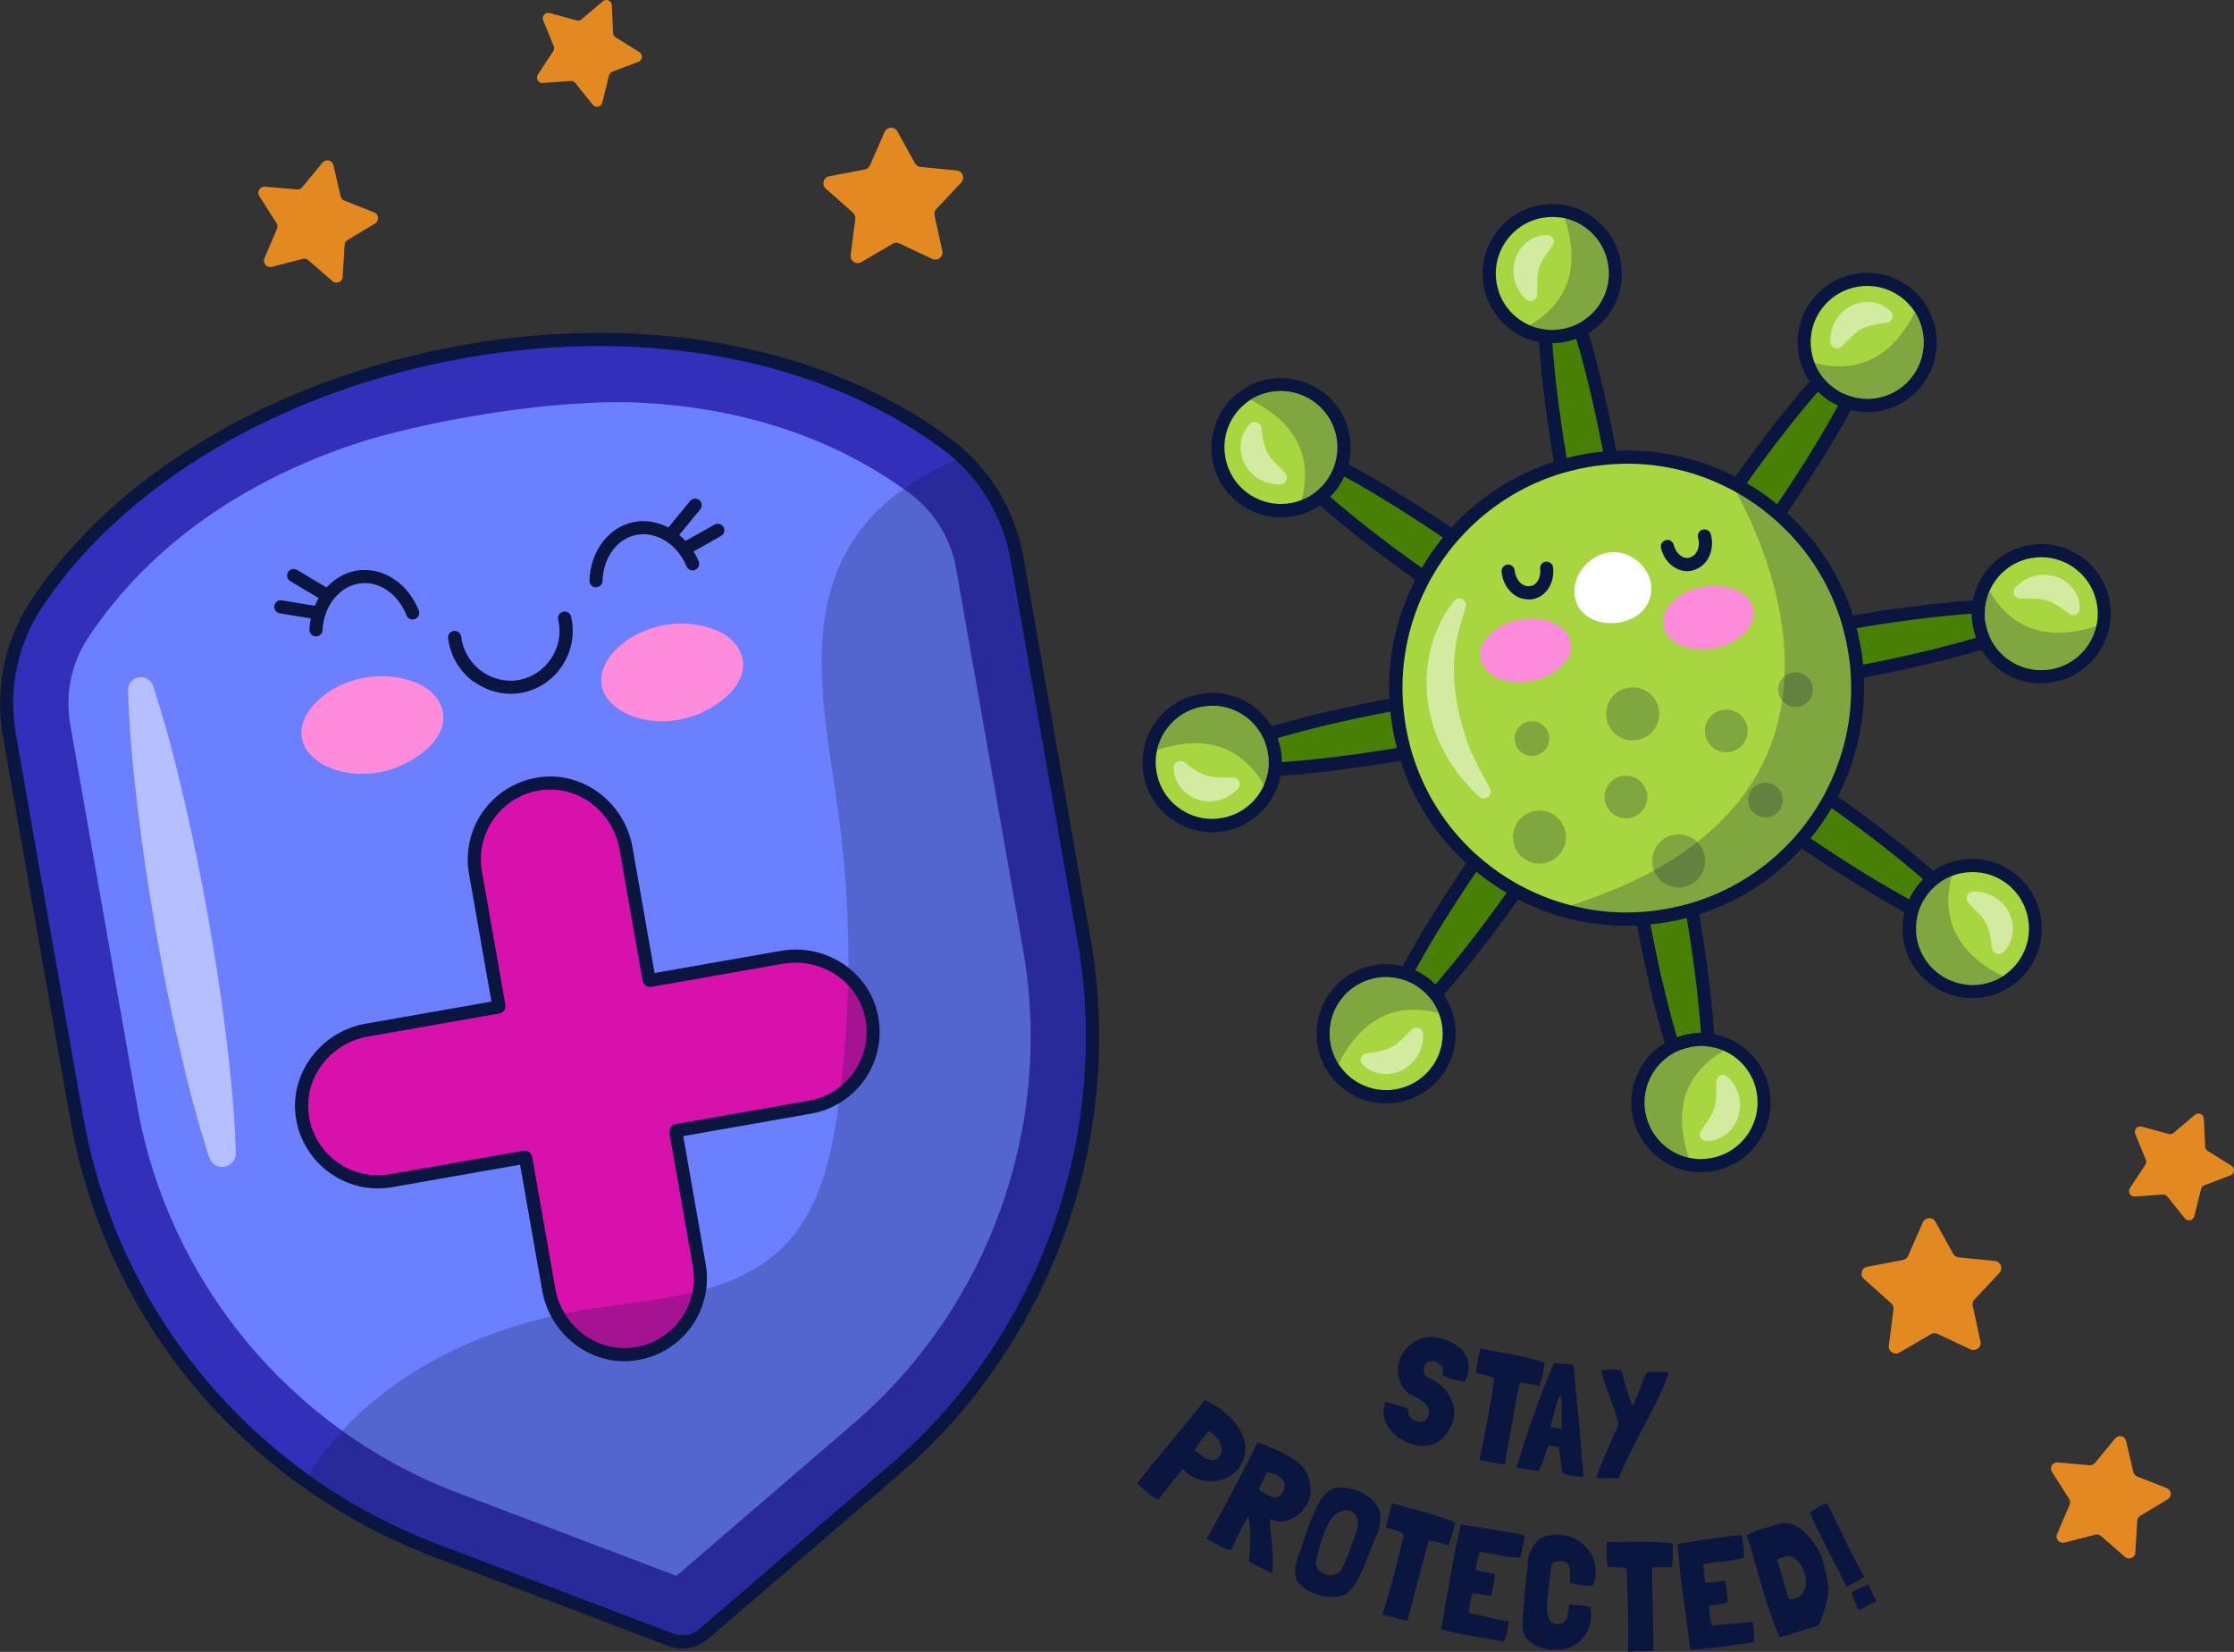 <?xml version="1.0" encoding="UTF-8"?>
<svg id="_Слой_2" data-name="Слой 2" xmlns="http://www.w3.org/2000/svg" viewBox="0 0 253.34 187.36">
  <rect x="0" y="0" width="253.34" height="187.36" fill="#333333" stroke="none"/>
  <defs>
    <style>
      .cls-1 {
        fill: #a7d640;
      }

      .cls-2 {
        fill: #fff;
      }

      .cls-3 {
        opacity: .5;
      }

      .cls-4 {
        fill: #488005;
      }

      .cls-5 {
        fill: #332fba;
      }

      .cls-6 {
        fill: #d811ad;
      }

      .cls-7 {
        fill: #0a1640;
      }

      .cls-8 {
        fill: #ff8cdb;
      }

      .cls-9 {
        fill: #6b7fff;
      }

      .cls-10 {
        fill: #e38921;
      }

      .cls-11 {
        opacity: .25;
      }
    </style>
  </defs>
  <g id="OBJECTS">
    <g>
      <g>
        <g>
          <path class="cls-5" d="m115.33,63.36l7.59,43.21c3.93,22.37-4.18,45.17-21.37,60.02l-21.79,18.76c-1.02.87-2.42,1.12-3.67.65l-26.88-10.21c-5.26-2.01-10.16-4.67-14.61-7.86-13.53-9.72-22.98-24.46-25.94-41.28L1.06,83.43c-.92-5.21.18-10.6,3.1-15,19.39-29.17,72.85-40.48,103.13-18.12.65.48,1.27.99,1.84,1.54,3.24,3.04,5.42,7.08,6.2,11.5Z"/>
          <path class="cls-9" d="m72.93,45.69c10.85.59,21.36,3.72,30.21,10.25,2.8,2.07,4.69,5.13,5.3,8.62l7.59,43.21c3.48,19.84-3.82,40.35-19.04,53.51l-20.28,17.46-25-9.5c-18.81-7.19-32.67-23.98-36.15-43.82l-7.59-43.21c-.61-3.49.11-7,2.04-9.91,7.09-10.67,17.97-17.87,30.27-21.96,7.09-2.36,22.1-5.22,32.66-4.65Z"/>
          <path class="cls-6" d="m70.78,153.65c-4.14,0-7.82-3.17-8.56-7.38l-2.62-14.91c0-.06-.06-.09-.11-.09l-15.16,2.66c-.5.09-1,.13-1.5.13-4.47,0-8.26-3.5-8.62-7.98-.35-4.39,2.88-8.44,7.35-9.23l14.91-2.62c.06-.01.1-.07.09-.13l-2.66-15.14c-.42-2.39.19-4.86,1.68-6.79,1.51-1.95,3.7-3.13,6.16-3.33.23-.02.45-.03.67-.03,4.14,0,7.82,3.17,8.56,7.38l2.62,14.91c0,.06.06.09.11.09l14.93-2.62c.52-.09,1.04-.14,1.57-.14,3.98,0,7.47,2.59,8.49,6.31.65,2.39.29,4.85-1.03,6.93-1.3,2.05-3.42,3.47-5.81,3.89l-15.14,2.66c-.05,0-.1.08-.09.13l2.66,15.14c.42,2.39-.19,4.86-1.68,6.79-1.51,1.95-3.7,3.13-6.16,3.33-.23.02-.45.03-.67.03h0Z"/>
          <g class="cls-3">
            <path class="cls-2" d="m17.36,77.8c1.42,4.3,2.54,8.65,3.55,13.03,1.01,4.37,1.91,8.76,2.69,13.18.78,4.41,1.47,8.84,2.01,13.3.56,4.45,1,8.92,1.14,13.45.03.86-.65,1.57-1.5,1.6-.7.02-1.31-.43-1.52-1.07-1.41-4.3-2.52-8.66-3.51-13.03-1.01-4.37-1.87-8.77-2.64-13.19-.77-4.41-1.42-8.85-1.96-13.31-.54-4.46-.97-8.93-1.1-13.46-.02-.81.61-1.48,1.42-1.5.66-.02,1.23.41,1.43,1Z"/>
          </g>
          <g>
            <path class="cls-8" d="m35.11,80.52c2.16-3,7.1-4.84,11.74-3.22,3.81,1.33,5.39,5.68-.32,9-6.67,3.87-15.22-.51-11.42-5.78Z"/>
            <path class="cls-8" d="m69.11,74.55c2.16-3,7.1-4.84,11.74-3.22,3.81,1.33,5.39,5.68-.32,9-6.67,3.87-15.22-.51-11.42-5.78Z"/>
          </g>
          <g class="cls-11">
            <path class="cls-7" d="m115.33,63.36l7.59,43.21c3.93,22.37-4.18,45.17-21.37,60.02l-21.79,18.76c-1.02.87-2.42,1.12-3.67.65l-26.88-10.21c-5.26-2.01-10.16-4.67-14.61-7.86,6.44-10.91,18.89-17.26,31.43-19.32,8.12-1.34,17.3-1.5,23.02-7.42,3.87-4,5.19-9.79,5.97-15.31,1.58-11.26,1.58-22.74.01-34.01-1.43-10.19-3.94-21.38,1.45-30.14,2.97-4.81,7.5-7.7,12.67-9.87,3.24,3.04,5.42,7.08,6.2,11.5Z"/>
          </g>
        </g>
        <g>
          <path class="cls-7" d="m53.71,77.29c1.24.91,2.73,1.4,4.22,1.4.41,0,.82-.04,1.23-.11,1.87-.34,3.55-1.47,4.61-3.1,1.09-1.66,1.44-3.64.99-5.55-.09-.4-.5-.64-.9-.56-.4.09-.65.5-.56.9.36,1.52.08,3.08-.79,4.4-.84,1.28-2.17,2.18-3.64,2.45-1.48.27-3.05-.1-4.3-1.02-1.26-.93-2.09-2.35-2.27-3.89-.05-.41-.43-.69-.83-.65-.41.05-.7.42-.65.83.23,1.95,1.28,3.74,2.87,4.92Z"/>
          <path class="cls-7" d="m35.1,71.41c-.02.41.3.76.71.77,0,0,.02,0,.03,0,.4,0,.73-.31.74-.71.12-2.9,2.14-5.24,4.6-5.33,2.05-.12,4.03,1.39,4.92,3.65.15.38.58.57.97.42.38-.15.57-.58.42-.97-1.12-2.85-3.66-4.7-6.36-4.59-1.58.06-3.02.81-4.1,1.98l-3.35-1.99c-.36-.21-.81-.09-1.02.26-.21.35-.09.81.26,1.02l3.22,1.91c-.16.28-.31.57-.44.88l-3.73-.62c-.42-.08-.79.21-.86.61-.07.41.21.79.61.86l3.53.58c-.08.41-.14.83-.16,1.26Z"/>
          <path class="cls-7" d="m67.57,66.61h.02c.4,0,.73-.32.74-.72.06-2.43,1.42-4.48,3.38-5.11,2.35-.75,5.04.77,6.14,3.45.16.38.59.56.97.41.38-.16.56-.59.41-.97-.16-.4-.36-.77-.58-1.13l3.12-1.75c.36-.2.49-.66.28-1.01-.2-.36-.66-.48-1.01-.28l-3.3,1.85c-.23-.24-.46-.47-.71-.68l2.38-2.9c.26-.32.21-.79-.1-1.05-.32-.26-.79-.21-1.05.1l-2.47,3.01c-1.41-.74-3.02-.95-4.53-.46-2.56.82-4.33,3.42-4.41,6.49-.01.41.31.75.72.76Z"/>
          <path class="cls-7" d="m123.66,106.43l-7.59-43.21c-.8-4.56-3.08-8.79-6.42-11.91-.59-.57-1.24-1.1-1.91-1.6-14.1-10.42-34.21-14.28-55.16-10.59-21.14,3.71-39.47,14.52-49.02,28.9-3.03,4.57-4.18,10.09-3.22,15.54l7.59,43.21c2.97,16.91,12.29,31.74,26.24,41.76,4.56,3.27,9.53,5.95,14.78,7.96l26.88,10.21c.5.19,1.03.29,1.55.29,1.03,0,2.05-.37,2.87-1.06l21.8-18.77c17.29-14.94,25.57-38.21,21.62-60.71Zm-22.59,59.59l-21.79,18.76c-.81.7-1.93.89-2.92.51l-26.88-10.21c-5.13-1.96-9.99-4.57-14.44-7.77-13.63-9.79-22.74-24.29-25.64-40.81L1.8,83.3c-.89-5.07.17-10.21,2.99-14.46,9.34-14.05,27.3-24.61,48.04-28.25,5.12-.9,10.18-1.34,15.11-1.34,14.88,0,28.56,4.03,38.91,11.67.63.46,1.22.96,1.78,1.49,3.11,2.91,5.23,6.85,5.97,11.09l7.59,43.21c3.86,21.99-4.23,44.73-21.12,59.33Z"/>
          <path class="cls-7" d="m90.21,107.7c-.57,0-1.14.05-1.69.15l-14.29,2.51-2.51-14.29c-.8-4.56-4.79-8-9.29-8-.24,0-.48,0-.73.03-2.64.21-5.08,1.53-6.69,3.62-1.62,2.09-2.28,4.78-1.83,7.37l2.55,14.51-14.28,2.51c-4.85.85-8.35,5.25-7.97,10.02.39,4.86,4.5,8.66,9.36,8.66.54,0,1.09-.05,1.63-.14l14.51-2.55,2.51,14.29c.8,4.56,4.79,8,9.29,8,.24,0,.48,0,.73-.03,2.64-.21,5.08-1.53,6.69-3.62,1.62-2.09,2.28-4.78,1.83-7.37l-2.55-14.51,14.51-2.55c2.6-.46,4.89-2,6.31-4.23,1.41-2.23,1.82-4.97,1.12-7.53-1.11-4.04-4.89-6.85-9.21-6.85Zm1.53,17.14l-15.14,2.66c-.46.08-.78.52-.69.99l2.66,15.14c.8,4.54-2.47,8.87-7.17,9.25-.21.02-.41.02-.61.02-3.84,0-7.15-2.92-7.82-6.77l-2.62-14.91c-.07-.42-.43-.71-.84-.71-.05,0-.1,0-.15.01l-15.14,2.66c-.46.08-.92.12-1.37.12-4.01,0-7.54-3.07-7.88-7.29-.33-4.1,2.69-7.72,6.74-8.44l14.91-2.62c.46-.08.78-.52.69-.99l-2.66-15.14c-.8-4.54,2.47-8.87,7.17-9.25.21-.02.41-.02.61-.02,3.84,0,7.15,2.92,7.82,6.77l2.62,14.91c.07.41.43.71.84.71.05,0,.1,0,.15-.01l14.91-2.62c.48-.08.96-.13,1.44-.13,3.54,0,6.82,2.26,7.78,5.76,1.25,4.55-1.71,9.1-6.25,9.9Z"/>
        </g>
      </g>
      <g>
        <g>
          <g>
            <path class="cls-4" d="m206.22,89.68c-10.54-7.33-19.82-12.22-20.72-10.93s6.91,8.29,17.45,15.62c10.54,7.33,19.82,12.22,20.72,10.93.9-1.3-6.91-8.29-17.45-15.62Z"/>
            <path class="cls-4" d="m162.72,66.39c10.54,7.33,19.82,12.22,20.72,10.93.9-1.3-6.91-8.29-17.45-15.62-10.54-7.33-19.82-12.22-20.72-10.93-.9,1.3,6.91,8.29,17.45,15.62Z"/>
            <path class="cls-4" d="m184.25,76.8c1.55-.28.97-10.75-1.29-23.39s-5.37-22.66-6.92-22.38c-1.55.28-.97,10.75,1.29,23.39,2.27,12.64,5.37,22.66,6.92,22.38Z"/>
            <path class="cls-4" d="m184.69,79.27c-1.55.28-.97,10.75,1.29,23.39s5.37,22.66,6.92,22.38.97-10.75-1.29-23.39-5.37-22.66-6.92-22.38Z"/>
            <path class="cls-4" d="m185.19,77c1.3.9,8.29-6.91,15.62-17.45,7.33-10.54,12.22-19.82,10.93-20.72-1.3-.9-8.29,6.91-15.62,17.45-7.33,10.54-12.22,19.82-10.93,20.72Z"/>
            <path class="cls-4" d="m183.75,79.07c-1.3-.9-8.29,6.91-15.62,17.45-7.33,10.54-12.22,19.82-10.93,20.72,1.3.9,8.29-6.91,15.62-17.45,7.33-10.54,12.22-19.82,10.93-20.72Z"/>
            <path class="cls-4" d="m208.09,70.89c-12.64,2.27-22.66,5.37-22.38,6.92.28,1.55,10.75.97,23.39-1.29,12.64-2.27,22.66-5.37,22.38-6.92-.28-1.55-10.75-.97-23.39,1.29Z"/>
            <path class="cls-4" d="m183.24,78.25c-.28-1.55-10.75-.97-23.39,1.29s-22.66,5.37-22.38,6.92c.28,1.55,10.75.97,23.39-1.29,12.64-2.27,22.66-5.37,22.38-6.92Z"/>
          </g>
          <g>
            <path class="cls-1" d="m223.67,112.45c-1.47,0-2.88-.44-4.09-1.28-1.57-1.09-2.62-2.73-2.95-4.6-.34-1.88.08-3.78,1.17-5.34.82-1.17,1.94-2.06,3.27-2.58.84-.33,1.72-.49,2.62-.49,1.46,0,2.87.44,4.07,1.28,3.24,2.25,4.04,6.72,1.79,9.96-.55.79-1.23,1.44-2.03,1.96-1.15.72-2.47,1.11-3.83,1.11Z"/>
            <path class="cls-1" d="m145.26,57.92c-1.46,0-2.87-.44-4.07-1.28-1.57-1.09-2.62-2.73-2.96-4.61-.34-1.88.08-3.78,1.17-5.35.55-.79,1.23-1.44,2.03-1.96,1.15-.72,2.47-1.11,3.83-1.11,1.47,0,2.88.44,4.09,1.28,1.57,1.09,2.62,2.73,2.95,4.6.34,1.88-.08,3.78-1.17,5.34-.82,1.17-1.94,2.06-3.27,2.58-.84.33-1.72.49-2.62.49Z"/>
            <path class="cls-1" d="m176.03,38.18c-.99,0-1.95-.2-2.86-.6-2.19-.96-3.75-2.93-4.17-5.28-.34-1.88.08-3.78,1.17-5.35,1.09-1.57,2.73-2.62,4.61-2.96.42-.08.85-.11,1.27-.11.52,0,1.04.06,1.55.17,2.82.64,4.96,2.88,5.47,5.72.34,1.88-.08,3.78-1.17,5.34-1.09,1.57-2.72,2.61-4.6,2.95-.42.08-.85.11-1.27.11Z"/>
            <path class="cls-1" d="m192.9,132.19c-.52,0-1.04-.06-1.55-.17-2.82-.64-4.96-2.88-5.47-5.72-.7-3.88,1.89-7.6,5.77-8.3.42-.08.85-.11,1.27-.11.99,0,1.95.2,2.86.6,2.19.96,3.75,2.93,4.17,5.28.34,1.88-.08,3.78-1.17,5.35-1.09,1.57-2.73,2.62-4.61,2.96-.42.08-.85.11-1.27.11Z"/>
            <path class="cls-1" d="m211.74,45.99c-1.46,0-2.87-.44-4.08-1.28-1.17-.82-2.06-1.94-2.58-3.27-.87-2.22-.58-4.72.78-6.68,1.34-1.92,3.54-3.07,5.88-3.07,1.46,0,2.87.44,4.08,1.28.79.55,1.44,1.23,1.96,2.03,1.54,2.44,1.47,5.55-.18,7.92-1.34,1.92-3.53,3.07-5.87,3.07Z"/>
            <path class="cls-1" d="m157.2,124.38c-1.46,0-2.87-.44-4.08-1.28-.78-.54-1.44-1.23-1.96-2.03-1.54-2.44-1.47-5.55.18-7.92,1.34-1.92,3.53-3.07,5.87-3.07,1.46,0,2.87.44,4.08,1.28,1.17.82,2.06,1.94,2.58,3.27.87,2.22.58,4.72-.78,6.68-1.34,1.92-3.54,3.07-5.88,3.07Z"/>
            <path class="cls-1" d="m231.46,76.75c-3.46,0-6.41-2.48-7.02-5.88-.25-1.41-.08-2.83.49-4.13.96-2.19,2.93-3.75,5.28-4.17.42-.08.85-.11,1.27-.11,3.46,0,6.42,2.48,7.04,5.89.17.94.15,1.89-.06,2.82-.64,2.82-2.88,4.96-5.72,5.47-.42.08-.85.11-1.27.11Z"/>
            <path class="cls-1" d="m137.47,93.62c-3.46,0-6.42-2.48-7.04-5.89-.17-.94-.15-1.89.06-2.82.64-2.82,2.88-4.96,5.72-5.47.42-.08.85-.11,1.27-.11,3.46,0,6.41,2.47,7.02,5.88.25,1.41.08,2.84-.49,4.13-.96,2.19-2.93,3.75-5.28,4.17-.42.08-.85.11-1.27.11Z"/>
            <path class="cls-1" d="m184.44,104.24c-2.2,0-4.38-.28-6.5-.83-9.89-2.55-17.45-10.69-19.25-20.74-2.55-14.22,6.94-27.87,21.15-30.42,1.54-.28,3.1-.42,4.65-.42,4.45,0,8.86,1.15,12.77,3.34,6.87,3.86,11.6,10.51,12.99,18.24,2.55,14.22-6.94,27.86-21.15,30.41-1.54.28-3.11.42-4.66.42Z"/>
          </g>
          <g class="cls-11">
            <path class="cls-7" d="m182.19,81.5c.29,1.64,1.86,2.72,3.49,2.43,1.64-.29,2.72-1.86,2.43-3.49-.29-1.64-1.86-2.72-3.49-2.43-1.64.29-2.72,1.86-2.43,3.49Z"/>
            <path class="cls-7" d="m171.62,95.47c.29,1.64,1.86,2.72,3.49,2.43s2.72-1.86,2.43-3.49c-.29-1.64-1.86-2.72-3.49-2.43s-2.72,1.86-2.43,3.49Z"/>
            <path class="cls-7" d="m187.4,98.17c.29,1.64,1.86,2.72,3.49,2.43s2.72-1.86,2.43-3.49c-.29-1.64-1.86-2.72-3.49-2.43-1.64.29-2.72,1.86-2.43,3.49Z"/>
            <path class="cls-7" d="m193.38,83.33c.24,1.32,1.5,2.19,2.81,1.96,1.32-.24,2.19-1.5,1.96-2.81-.24-1.32-1.5-2.19-2.81-1.96-1.32.24-2.19,1.5-1.96,2.81Z"/>
            <path class="cls-7" d="m182,90.82c.24,1.32,1.5,2.19,2.81,1.96,1.32-.24,2.19-1.5,1.96-2.81-.24-1.32-1.5-2.19-2.81-1.96-1.32.24-2.19,1.5-1.96,2.81Z"/>
            <path class="cls-7" d="m171.79,84.11c.19,1.07,1.21,1.78,2.28,1.59,1.07-.19,1.78-1.21,1.59-2.28-.19-1.07-1.21-1.78-2.28-1.59s-1.78,1.21-1.59,2.28Z"/>
            <circle class="cls-7" cx="200.21" cy="90.74" r="1.97"/>
            <path class="cls-7" d="m201.68,78.56c.19,1.07,1.21,1.78,2.28,1.59s1.78-1.21,1.59-2.28-1.21-1.78-2.28-1.59-1.78,1.21-1.59,2.28Z"/>
          </g>
          <g>
            <g>
              <g class="cls-3">
                <path class="cls-2" d="m224.49,103.72c-.06-.07-1.46-1.49-1.3-1.33-.28-.34-.24-.83.09-1.09.52-.41,2.08-.02,2.68.33,2.42,1.2,3.14,4.56,1.18,6.39-.41.39-1.12.13-1.22-.43-.18-.99-.21-2.64-1.43-3.88Z"/>
              </g>
              <g class="cls-3">
                <path class="cls-2" d="m144.46,52.35c.06.07,1.46,1.49,1.3,1.33.28.34.24.83-.09,1.09-.52.41-2.08.02-2.68-.33-2.42-1.2-3.14-4.56-1.18-6.39.41-.39,1.12-.13,1.22.43.18.99.21,2.64,1.43,3.88Z"/>
              </g>
            </g>
            <g>
              <g class="cls-3">
                <path class="cls-2" d="m174.34,31.58c-.01.09-.02,2.08-.02,1.86-.04.44-.41.76-.83.71-.65-.08-1.48-1.46-1.66-2.13-.86-2.56,1-5.44,3.69-5.36.57.02.88.7.56,1.16-.57.83-1.72,2.02-1.73,3.76Z"/>
              </g>
              <g class="cls-3">
                <path class="cls-2" d="m194.61,124.49c.01-.09.02-2.08.02-1.86.04-.44.41-.76.83-.71.65.08,1.48,1.46,1.66,2.13.86,2.56-1,5.44-3.69,5.35-.57-.02-.88-.7-.56-1.16.57-.83,1.72-2.02,1.73-3.76Z"/>
              </g>
            </g>
            <g>
              <g class="cls-3">
                <path class="cls-2" d="m210.15,38.02c-.07.06-1.49,1.46-1.33,1.3-.34.28-.83.24-1.09-.09-.41-.52-.02-2.08.33-2.68,1.2-2.42,4.56-3.14,6.39-1.18.39.41.13,1.12-.43,1.22-.99.18-2.64.21-3.88,1.43Z"/>
              </g>
              <g class="cls-3">
                <path class="cls-2" d="m158.79,118.05c.07-.06,1.49-1.46,1.33-1.3.34-.28.83-.24,1.09.09.41.52.02,2.08-.33,2.68-1.2,2.42-4.56,3.14-6.39,1.18-.39-.41-.13-1.12.43-1.22.99-.18,2.64-.21,3.88-1.43Z"/>
              </g>
            </g>
            <g>
              <g class="cls-3">
                <path class="cls-2" d="m230.93,67.9c-.09-.01-2.08-.02-1.86-.02-.44-.04-.76-.41-.71-.83.08-.65,1.46-1.48,2.13-1.66,2.56-.86,5.44,1,5.35,3.69-.02.57-.7.88-1.16.56-.83-.57-2.02-1.72-3.76-1.73Z"/>
              </g>
              <g class="cls-3">
                <path class="cls-2" d="m138.02,88.17c.09.01,2.08.02,1.86.02.44.04.76.41.71.83-.08.65-1.46,1.48-2.13,1.66-2.56.86-5.44-1-5.35-3.69.02-.57.7-.88,1.16-.56.83.57,2.02,1.72,3.76,1.73Z"/>
              </g>
            </g>
          </g>
          <g>
            <path class="cls-8" d="m188.62,70.96c.35,1.92,2.92,3.07,5.74,2.56s4.84-2.48,4.49-4.4c-.34-1.92-2.92-3.07-5.74-2.56-2.83.51-4.84,2.48-4.49,4.4Z"/>
            <path class="cls-8" d="m167.89,74.68c.34,1.92,2.92,3.07,5.74,2.56,2.83-.51,4.84-2.48,4.49-4.4-.35-1.92-2.92-3.07-5.74-2.56-2.83.51-4.84,2.48-4.49,4.4Z"/>
          </g>
          <path class="cls-2" d="m182.16,62.72c-2.29.47-4.11,2.95-3.49,5.29.88,3.33,6.05,3.43,7.87.94,2.19-3-.93-6.94-4.38-6.24Z"/>
          <g class="cls-3">
            <path class="cls-2" d="m166.72,85.06c.04.09.94,1.95.88,1.83.04.08,1.41,2.63,1.37,2.54.37.79-.62,1.52-1.26.92-7.88-7.41-6.94-17.12-2.8-22.2.52-.64,1.55-.07,1.29.71-.21,1.46-3.18,6.49.53,16.2Z"/>
          </g>
          <g class="cls-11">
            <path class="cls-7" d="m220.01,110.56c-2.91-2.02-3.62-6-1.6-8.91.75-1.08,1.78-1.86,2.93-2.31-1.62,6.13,2.08,9.54,5.77,11.38-2.11,1.33-4.91,1.36-7.09-.16Z"/>
            <path class="cls-7" d="m148.93,45.51c2.91,2.02,3.62,6,1.6,8.91-.75,1.08-1.78,1.86-2.93,2.31,1.62-6.13-2.08-9.54-5.77-11.38,2.11-1.33,4.91-1.36,7.09.16Z"/>
            <path class="cls-7" d="m182.34,29.9c.63,3.48-1.69,6.81-5.17,7.43-1.3.23-2.58.06-3.7-.44,5.48-3.19,5.28-8.22,3.97-12.12,2.44.55,4.43,2.52,4.9,5.13Z"/>
            <path class="cls-7" d="m186.61,126.16c-.63-3.48,1.69-6.81,5.17-7.43,1.3-.23,2.58-.06,3.7.44-5.48,3.19-5.28,8.22-3.97,12.12-2.44-.55-4.43-2.52-4.9-5.13Z"/>
            <path class="cls-7" d="m217,42.49c-2.02,2.91-6,3.62-8.91,1.6-1.08-.75-1.86-1.78-2.31-2.93,6.13,1.62,9.54-2.08,11.38-5.77,1.33,2.11,1.36,4.91-.16,7.09Z"/>
            <path class="cls-7" d="m151.95,113.58c2.02-2.91,6-3.62,8.91-1.6,1.08.75,1.86,1.78,2.31,2.93-6.13-1.62-9.54,2.08-11.38,5.77-1.33-2.11-1.36-4.91.16-7.09Z"/>
            <path class="cls-7" d="m232.6,75.9c-3.48.63-6.81-1.69-7.43-5.17-.23-1.3-.06-2.58.44-3.7,3.19,5.48,8.22,5.28,12.12,3.97-.55,2.44-2.52,4.43-5.13,4.9Z"/>
            <path class="cls-7" d="m136.34,80.17c3.48-.63,6.81,1.69,7.43,5.17.23,1.3.06,2.58-.44,3.7-3.19-5.48-8.22-5.28-12.12-3.97.55-2.44,2.52-4.43,5.13-4.9Z"/>
            <path class="cls-7" d="m209.53,73.54c2.48,13.84-6.72,27.06-20.55,29.55-3.72.67-7.4.49-10.84-.4,32.44-10.37,25.09-35.14,18.77-46.86,6.41,3.6,11.22,9.93,12.62,17.72Z"/>
          </g>
        </g>
        <g>
          <path class="cls-7" d="m239.25,68.21c-.68-3.77-3.95-6.51-7.77-6.51-.46,0-.94.05-1.4.13-2.59.47-4.77,2.19-5.84,4.61-.23.54-.41,1.09-.51,1.66-4.74.3-10.32,1.15-13.61,1.7-1.44-4.49-4-8.48-7.46-11.61,1.87-2.77,4.98-7.49,7.22-11.67.61.14,1.23.22,1.86.22,2.59,0,5.01-1.26,6.48-3.39,1.81-2.61,1.89-6.04.19-8.73-.57-.9-1.29-1.66-2.16-2.26-1.33-.93-2.89-1.42-4.5-1.42-2.59,0-5.02,1.27-6.49,3.4-1.5,2.16-1.83,4.92-.87,7.38.21.55.49,1.07.82,1.55-2.53,2.86-5.46,6.64-8.43,10.79-3.8-1.95-8.03-2.97-12.28-2.97-.41,0-.81,0-1.22.03-.95-5.03-2.05-9.67-3.15-13.34,2.71-1.64,4.27-4.83,3.67-8.13-.56-3.13-2.93-5.61-6.04-6.32-.57-.13-1.15-.19-1.72-.19-.47,0-.95.05-1.41.13-4.28.77-7.15,4.88-6.38,9.17.46,2.59,2.19,4.77,4.61,5.84.53.23,1.09.41,1.66.51.3,4.73,1.14,10.3,1.69,13.6-4.47,1.43-8.45,3.98-11.61,7.46-4.23-2.86-8.31-5.38-11.67-7.2.26-1.06.3-2.17.11-3.27-.38-2.07-1.53-3.88-3.26-5.08-1.33-.93-2.89-1.42-4.51-1.42-1.5,0-2.96.42-4.22,1.23-.9.57-1.65,1.29-2.26,2.16-2.49,3.58-1.6,8.51,1.98,11,1.33.93,2.88,1.41,4.49,1.41.99,0,1.96-.18,2.88-.54.55-.21,1.07-.49,1.55-.82,1.55,1.37,3.38,2.86,5.37,4.41,1.7,1.31,3.53,2.67,5.44,4.03-2.16,4.17-3.16,8.79-2.95,13.48-3.28.63-8.8,1.77-13.34,3.14-1.39-2.3-3.91-3.79-6.73-3.79-.47,0-.95.04-1.41.13-3.13.56-5.61,2.93-6.32,6.04-.23,1.03-.25,2.08-.06,3.13.68,3.76,3.94,6.5,7.76,6.5.46,0,.94-.04,1.4-.13,2.59-.46,4.77-2.19,5.84-4.61.24-.53.41-1.09.52-1.66,2.49-.15,5.21-.46,7.71-.8,2.26-.3,4.34-.63,5.9-.9,1.45,4.49,4.04,8.48,7.46,11.61-2.88,4.24-5.39,8.31-7.21,11.68-.61-.15-1.24-.23-1.88-.23-2.58,0-5.01,1.26-6.48,3.39-1.81,2.61-1.89,6.05-.19,8.74.57.9,1.3,1.65,2.16,2.25,1.33.93,2.89,1.42,4.5,1.42,2.59,0,5.02-1.26,6.49-3.39,1.5-2.17,1.83-4.93.87-7.39-.21-.55-.49-1.07-.81-1.55,1.37-1.55,2.86-3.37,4.41-5.37,1.31-1.69,2.66-3.52,4.01-5.43,1.76.91,3.63,1.62,5.59,2.13,2.17.56,4.43.85,6.68.85.41,0,.81,0,1.22-.03.95,5.03,2.06,9.67,3.15,13.34-.94.56-1.75,1.32-2.38,2.24-1.21,1.73-1.66,3.83-1.29,5.9.57,3.13,2.93,5.61,6.04,6.32.57.13,1.15.18,1.72.18.47,0,.95-.04,1.41-.13,2.07-.37,3.89-1.53,5.09-3.26,1.2-1.74,1.66-3.83,1.28-5.9-.46-2.6-2.19-4.78-4.6-5.84-.54-.24-1.1-.41-1.67-.52-.29-4.73-1.14-10.3-1.68-13.6,4.56-1.47,8.52-4.08,11.6-7.46,2.77,1.86,7.49,4.97,11.67,7.21-.26,1.05-.3,2.16-.11,3.26.38,2.07,1.53,3.88,3.27,5.08,1.33.93,2.88,1.42,4.5,1.42,1.5,0,2.96-.42,4.22-1.22.9-.57,1.65-1.3,2.26-2.16,2.49-3.58,1.6-8.52-1.98-11-1.32-.93-2.88-1.42-4.49-1.42-.98,0-1.96.18-2.88.55-.55.21-1.07.49-1.55.81-1.55-1.37-3.38-2.86-5.37-4.41-1.7-1.31-3.53-2.67-5.44-4.02,2.09-4.07,3.17-8.7,2.95-13.48,5.03-.96,9.67-2.06,13.34-3.15,1.4,2.31,3.92,3.8,6.74,3.8.46,0,.94-.05,1.4-.14,3.13-.56,5.61-2.92,6.32-6.03.23-1.04.25-2.09.07-3.13Zm-32.77-33.03c1.24-1.79,3.24-2.75,5.27-2.75,1.26,0,2.54.37,3.66,1.15.72.5,1.31,1.13,1.76,1.82,1.33,2.11,1.35,4.91-.16,7.09-1.24,1.79-3.23,2.75-5.26,2.75-.39,0-.77-.04-1.15-.11-.49-.09-.98-.24-1.46-.46-.37-.14-.71-.35-1.05-.58-.34-.24-.65-.5-.93-.79-.36-.36-.67-.76-.92-1.19-.18-.3-.34-.62-.46-.95-.75-1.93-.57-4.17.7-5.99Zm-.32,9.23c.33.34.68.64,1.07.91.39.27.78.49,1.21.68-1.61,2.97-3.93,6.79-6.91,11.2-1.07-.89-2.23-1.7-3.45-2.4,3.12-4.37,5.88-7.85,8.08-10.38Zm-31.71-7.18c-.34-.09-.68-.2-.99-.34-1.89-.82-3.35-2.55-3.73-4.73-.63-3.48,1.69-6.82,5.17-7.45.39-.07.77-.1,1.15-.1.47,0,.94.05,1.39.14,2.44.56,4.43,2.52,4.9,5.13.46,2.56-.67,5.03-2.67,6.4-.41.29-.86.53-1.34.71-.37.14-.75.25-1.16.32-.39.07-.76.11-1.14.11h-.08c-.51,0-1.01-.08-1.5-.2Zm1.58,1.69c.46,0,.93-.04,1.39-.13.46-.08.91-.2,1.33-.37.96,3.24,2.03,7.56,3.04,12.8-.69.06-1.39.15-2.08.28s-1.37.27-2.04.45c-.9-5.29-1.4-9.69-1.63-13.04Zm-27.49,17.34c-.31.18-.62.34-.95.46-.74.29-1.54.44-2.34.44-1.26,0-2.53-.38-3.65-1.15-2.9-2.02-3.62-6.02-1.6-8.92.5-.72,1.14-1.31,1.82-1.76,1.03-.65,2.23-.98,3.43-.98s2.55.37,3.66,1.15c2.13,1.48,3.09,4.01,2.64,6.4-.09.49-.23.97-.44,1.44-.16.37-.36.72-.6,1.06-.24.35-.5.66-.79.93-.37.38-.76.68-1.19.93Zm2.31.08c.33-.33.63-.68.9-1.07.27-.39.5-.79.69-1.22,2.95,1.6,6.74,3.91,11.19,6.92-.45.54-.87,1.1-1.27,1.68-.41.58-.78,1.17-1.13,1.77-4.37-3.11-7.85-5.86-10.38-8.07Zm-7.51,32.69c-.83,1.89-2.55,3.35-4.74,3.74-.39.07-.76.11-1.14.11-3.05,0-5.75-2.18-6.3-5.29-.16-.87-.13-1.73.05-2.53.55-2.44,2.52-4.44,5.12-4.9.39-.07.77-.11,1.15-.11,2.13,0,4.09,1.06,5.26,2.77.28.41.52.85.7,1.33.14.38.25.77.33,1.18.07.41.11.8.11,1.2,0,.52-.08,1.02-.21,1.51-.08.34-.19.67-.33.98Zm2.03-2.59c0-.45-.04-.93-.13-1.38-.09-.46-.2-.91-.36-1.34,3.21-.95,7.52-2.01,12.79-3.01.07.69.16,1.39.29,2.08.13.68.27,1.37.45,2.04-5.26.88-9.68,1.39-13.05,1.61Zm17.09,34.45c-1.24,1.78-3.23,2.75-5.27,2.75-1.26,0-2.54-.38-3.66-1.15-.72-.51-1.31-1.14-1.75-1.82-1.34-2.12-1.36-4.92.15-7.1,1.24-1.78,3.24-2.75,5.26-2.75.39,0,.77.04,1.16.12.49.08.97.23,1.44.44.37.16.72.36,1.06.6.34.24.65.5.93.79.36.36.67.76.92,1.19.18.31.34.62.46.95.75,1.92.57,4.17-.7,5.99Zm.32-9.24c-.33-.33-.68-.63-1.07-.9-.39-.27-.79-.5-1.22-.68,1.6-2.95,3.91-6.75,6.93-11.2,1.08.89,2.23,1.69,3.44,2.39-3.12,4.37-5.87,7.85-8.08,10.39Zm31.71,7.19c.35.08.68.19.99.33,1.89.83,3.35,2.55,3.73,4.74.63,3.48-1.69,6.81-5.17,7.44-.39.07-.77.11-1.15.11-.47,0-.94-.06-1.39-.15-2.43-.55-4.43-2.52-4.9-5.13-.46-2.56.67-5.02,2.67-6.4.41-.29.85-.52,1.32-.7.38-.14.77-.25,1.18-.33.39-.07.76-.11,1.14-.11h.07c.51,0,1.02.08,1.5.21Zm-1.59-1.7c-.45,0-.93.05-1.38.13-.46.09-.92.21-1.35.38-.95-3.21-2.01-7.53-3.01-12.81.69-.06,1.4-.15,2.08-.28.69-.13,1.38-.27,2.04-.45.88,5.25,1.38,9.67,1.61,13.04Zm27.5-17.34c.31-.17.62-.33.95-.45.75-.3,1.54-.44,2.34-.44,1.26,0,2.54.37,3.65,1.14,2.9,2.03,3.63,6.02,1.6,8.92-.5.73-1.13,1.31-1.82,1.76-1.03.66-2.23.99-3.43.99s-2.55-.38-3.66-1.15c-2.13-1.49-3.09-4.02-2.64-6.41.09-.5.23-.98.45-1.46.15-.36.36-.7.59-1.04.24-.34.5-.66.79-.93.37-.37.76-.67,1.19-.93Zm-2.31-.07c-.33.33-.63.68-.9,1.07-.27.39-.49.78-.68,1.2-2.96-1.61-6.78-3.92-11.19-6.91.89-1.09,1.69-2.24,2.39-3.44,4.37,3.11,7.85,5.86,10.38,8.08Zm-10.88-10.27c-.21.45-.45.9-.71,1.33-.7,1.22-1.5,2.37-2.4,3.46-.32.39-.66.76-.99,1.13-2.85,3.07-6.46,5.44-10.62,6.82-.47.15-.95.3-1.45.42-.68.18-1.36.34-2.05.46-.7.13-1.41.22-2.1.29-.5.05-1,.08-1.5.1-.32,0-.63.02-.94.02-2.16,0-4.28-.28-6.31-.81-1.77-.45-3.48-1.1-5.09-1.91-.45-.22-.89-.46-1.32-.71-1.22-.7-2.38-1.51-3.46-2.41-.39-.32-.76-.65-1.13-.98-3.07-2.86-5.45-6.47-6.81-10.64-.16-.47-.31-.95-.43-1.44-.17-.68-.33-1.36-.45-2.05-.13-.7-.22-1.4-.28-2.09-.06-.5-.09-1-.11-1.5-.16-4.37.81-8.59,2.7-12.33.21-.44.45-.88.7-1.31.7-1.23,1.51-2.39,2.4-3.48.33-.39.66-.75,1-1.12,2.84-3.07,6.46-5.45,10.62-6.83.47-.15.95-.3,1.45-.42.68-.18,1.36-.34,2.05-.46.7-.13,1.4-.22,2.09-.28.5-.06.99-.09,1.5-.1.31-.02.63-.03.94-.03,4.04,0,7.94.96,11.4,2.72.34.16.68.35,1,.53.11.06.21.13.32.18,1.22.7,2.37,1.51,3.46,2.42.39.31.76.64,1.13.99,3.06,2.84,5.45,6.45,6.82,10.61.15.47.3.95.42,1.45.18.68.34,1.36.46,2.06.13.7.22,1.4.29,2.09.05.5.08,1,.09,1.5.17,4.38-.8,8.59-2.69,12.33Zm4.07-14.09c-.07-.69-.16-1.39-.29-2.08-.13-.69-.28-1.38-.45-2.05,5.3-.89,9.7-1.4,13.05-1.63,0,.46.04.94.13,1.4s.2.91.36,1.33c-3.23.95-7.56,2.03-12.79,3.04Zm26.45-4.37c-.55,2.44-2.51,4.44-5.12,4.91-.39.07-.77.1-1.14.1-2.13,0-4.09-1.06-5.27-2.77-.29-.41-.53-.87-.7-1.35-.14-.37-.25-.75-.33-1.15-.08-.41-.11-.82-.09-1.22,0-.51.07-1.01.19-1.5.09-.34.19-.67.34-.98.82-1.89,2.55-3.35,4.73-3.74.39-.07.76-.1,1.14-.1,3.05,0,5.75,2.18,6.31,5.28.15.87.13,1.73-.06,2.53Z"/>
          <path class="cls-7" d="m175.31,63.69c-.41.05-.7.42-.65.83.08.67-.14,1.34-.56,1.7-.3.26-.67.33-1.11.22-.72-.19-1.16-1.02-1.22-1.73-.04-.41-.39-.7-.81-.68-.41.04-.71.4-.68.81.13,1.46,1.08,2.71,2.31,3.04.26.07.52.11.78.11.63,0,1.21-.22,1.69-.63.8-.69,1.2-1.84,1.06-3.01-.05-.41-.41-.69-.83-.65Z"/>
          <path class="cls-7" d="m193.09,60.06c-.4.11-.63.52-.52.92.19.69.07,1.62-.54,2.05-.36.26-.74.32-1.11.18-.52-.2-.96-.75-1.11-1.4-.1-.4-.5-.65-.9-.55-.4.1-.65.5-.55.9.27,1.14,1.05,2.08,2.04,2.45.3.11.61.17.92.17.55,0,1.09-.18,1.58-.53,1.04-.74,1.5-2.25,1.11-3.66-.11-.4-.52-.63-.92-.52Z"/>
        </g>
      </g>
      <g>
        <g>
          <path class="cls-7" d="m166.09,156.72c-.84-.1-1.8-.31-2.54-.77.64-1.16-1.43-2.27-1.99-1.05-.1.14-.11.3-.14.46.02.6.43.85.88,1.06,1.16.49,2.03,1.49,2.4,2.65.49,1.25.08,2.72-.81,3.72-.96,1.23-2.48,1.44-3.85.98-1.97-.64-3.74-2.55-2.97-4.66v-.05s.03-.05.03-.05c.83.12,1.83.54,2.6.75-.34,1.47,2.12,2.24,2.32.58.19-1.13-1.11-1.68-2-2.14-.43-.22-.74-.55-.98-.92-1.49-2.6.46-5.38,2.89-5.63,1.24-.13,2.77.49,3.71,1.31.92.88,1.29,2.19.46,3.79h-.02Z"/>
          <path class="cls-7" d="m174.56,157.23c-.42-.17-1.01-.25-2.12-.42h-.03s-.02-.01-.02-.01c0,.02-.02.03-.03.05-.13.32-.37,1.59-1.72,9.19v.02s0,.02,0,.02c-.88-.03-2.01-.42-2.87-.44-.01-.22.7-2.75,1.7-9.27l-.02-.02c-.48-.38-1.78-.48-2.04-.62-.05-.19.17-1.66.47-2.74,0-.02-.01-.02,0-.04,2.36.45,4.96.87,7.29,1.6-.1.77-.31,1.87-.6,2.68Z"/>
          <path class="cls-7" d="m179.55,167.46v.02c-.72.05-1.61-.12-2.34-.38h-.02c-.18-.79-.22-2.24-.45-2.97-.58-.17-.56-.09-1.09-.16-.41.69-.65,2.11-1.16,2.83-.02,0-.04.01-.05.01-.2.03-.85-.15-2.45-.34t-.03-.02c.2-.45,1.87-6.49,4.3-11.88.34,0,.61.13,2.17.2.09.94.49,5.18.62,6.39l.51,6.31Zm-3.74-5.58c.4.07.86.11,1.29.17.1-6.14-.33-3.7-1.29-.17Z"/>
          <path class="cls-7" d="m189.25,155.7c-1.48,4.17-4.12,7.92-5.71,12.01-.14-.02-.28-.03-.44-.04-.5-.02-1.12,0-1.66-.02-.14,0-.28-.01-.42-.04h-.04c.7-1.88,1.65-3.99,2.57-6.02v-.03c-.42-2.09-1.58-4.17-1.97-6.19.48.02,1.01-.06,1.52-.04.28.01.57.04.83.18.18,1.05.81,3.03,1.2,3.93.51-.83,1.13-2.84,1.59-3.78.43-.07,1.24-.07,1.86-.05.28.01.53.04.67.06v.02Z"/>
        </g>
        <g>
          <path class="cls-7" d="m140.41,166.6c-.1.12-.2.24-.31.34-1.65,1.55-4.49,1.38-5.98-.34-.38.54-.66.77-2.77,3.47h-.01s-.04,0-.05,0c-.62-.28-1.76-1.25-2.32-1.83,2.08-2.73,5.27-6.35,7.67-9.47,2.74,1.26,6.18,4.59,3.79,7.81h-.01Zm-3.32-4.24s-.03-.02-.05-.02c-.5.69-1.29,1.45-1.57,2.14l.04.03c.6.43,1.33,1.17,2.12,1.09.64-.16,1.11-.87.87-1.55-.15-.74-.71-1.36-1.42-1.7Z"/>
          <path class="cls-7" d="m144.26,178.47c-.73-.4-1.7-.8-2.6-1.36h-.02c.11-1.18.25-3.51-.05-5.08v-.06c-.63.87-1.6,3.02-1.98,3.84-.86-.08-2.57-1.23-2.8-1.29.13.07,5.36-9.81,5.76-10.93,1.26.46,2.79,1.01,4.21,1.99,2.39,1.45,2.52,5,.06,6.47-.79.54-1.72.74-2.75.26l-.06-.03h-.02s0,0,0,0c.04,2.01.53,4.15.23,6.19h.01Zm-1.54-9.52h.02c.46.32,1.03.67,1.57.86.89.26,1.62-.95,1.29-1.71-.22-.66-1.03-1-1.92-1.1-.24.55-.78,1.45-.95,1.96Z"/>
          <path class="cls-7" d="m156.4,173.26c-.16.56-.37,1.11-.6,1.65-.52,1.15-.87,2.24-1.39,3.35l-.26.52c-.35.76-.84,1.49-1.49,1.98-.58.38-1.34.43-2.09.35-.68-.06-1.32-.27-1.94-.56-.87-.43-1.67-.97-1.73-2-.1-.67.08-1.33.31-1.98.6-1.74,1.14-3.52,1.92-5.21.4-.98.99-1.97,1.97-2.48.16-.07.31-.12.49-.15,1.73-.15,3.76.68,4.65,2.14.2.4.3.84.29,1.27.02.39-.05.76-.13,1.12Zm-2.79,1.08s.17-.58.3-.97c.19-.63.1-1.29-.31-1.73-.38-.36-.93-.4-1.38-.27-.49.15-.9.43-1.22.84-.51.77-.89,1.7-1.2,2.65-.18.82-.52,1.64-.59,2.45.09,1.04,1.44,1.68,2.41,1.18.62-.39.46-.45.91-1.37.19-.44.35-.8.37-.85l.31-.79.4-1.13Z"/>
          <path class="cls-7" d="m164.22,175.29c-.4-.2-.99-.33-2.08-.58h-.03s-.02-.01-.02-.01c0,.02-.03.03-.03.05-.16.3-.49,1.55-2.44,9.03v.02s0,.02,0,.02c-.87-.1-1.97-.57-2.83-.67,0-.22.92-2.68,2.42-9.11v-.02c-.47-.42-1.75-.61-2-.78-.04-.19.29-1.64.68-2.69,0-.02-.01-.02,0-.04,2.32.63,4.88,1.26,7.14,2.17-.16.76-.46,1.84-.81,2.62Z"/>
          <path class="cls-7" d="m171.11,183.93c-.09.76-.25,1.59-.57,2.25-2.36-.46-4.91-.76-7.12-1.38.76-4.03,1.28-7.95,2.25-11.88,2.72.37,7.23,1.14,7.21,1.25-.03.84-.31,1.65-.46,2.47v.02c-1.54.05-3.04-.5-4.6-.65h-.05s-.02,0-.02,0c-.11.68-.4,1.38-.36,2.04v.02c.7.18,1.43.3,2.14.45v.02c-.03.81-.28,1.57-.42,2.42-.75.06-1.86-.35-2.14-.2-.25.66-.36,1.61-.41,2.17v.02c1.54.29,2.96.7,4.55.94v.04Z"/>
          <path class="cls-7" d="m175.98,177.47c-.08.12-.53,3.4-.54,5.01,0,.69.18,1.46.85,1.71.51.1,1.04-.04,1.31-.5.31-.52.21-1.15.39-1.72.66.15,1.7.07,2.35.33.56,2.5-1.34,4.99-3.91,4.8-1.69.07-3.77-.73-3.78-2.71.07-1.7.22-3.51.63-7.31-.01-.41.13-.82.31-1.16.27-.6.63-1.08,1.11-1.44.28-.17.59-.27.94-.32,3.32-.76,6.39,2.51,4.96,5.67-.88.11-1.68-.07-2.56-.31-.05-.95.36-2.38-1.02-2.46-.3.02-.7.02-.91.2-.06.05-.1.17-.13.22Z"/>
          <path class="cls-7" d="m189.62,177.77c-.44-.09-1.04-.05-2.16.01h-.05s-.02.04-.02.05c-.07.34-.04,1.62.14,9.35v.02s0,.02,0,.02c-.87.15-2.05,0-2.9.14-.05-.21.14-2.83-.18-9.42l-.02-.02c-.55-.28-1.84-.11-2.12-.2-.09-.18-.17-1.66-.09-2.77,0-.02-.02-.02-.02-.03,2.4-.03,5.04-.13,7.46.12.06.78.06,1.89-.06,2.74Z"/>
          <path class="cls-7" d="m198.75,183.96c.14.75.25,1.59.14,2.31-2.39.27-4.91.76-7.2.84-.5-4.07-1.18-7.96-1.44-12,2.7-.47,7.24-1.1,7.25-.99.22.81.21,1.67.3,2.49v.02c-1.45.52-3.04.44-4.57.77h-.05s-.02.03-.02.03c.1.68.03,1.44.27,2.05l.02.02c.71-.03,1.44-.14,2.16-.21v.02c.22.77.21,1.58.33,2.43-.7.28-1.88.23-2.1.45-.04.7.15,1.64.27,2.19h.02c1.54-.17,3.02-.21,4.6-.46v.04Z"/>
          <path class="cls-7" d="m206.18,175.79c.22.32.35.67.47,1.02.26,1.08.6,2.16.71,3.26,0,.02-.01.02,0,.04-.06,1.47-.54,2.91-1.09,4.23-1.48.49-3.02.95-4.44,1.37v.02c-1.56-3.43-2.47-7.64-3.72-11.55.01-.02.02-.06.03-.08,1.19-.7,2.75-.94,4.04-1.38.78-.03,1.67.34,2.27.88.72.62,1.28,1.35,1.76,2.19Zm-1.71,2.18c-.34-.66-.8-1.44-1.64-1.49-.41.06-.89.19-1.27.39h-.04s-.02.01-.02.01l.02.07c.45,1.2.8,2.88,1.33,4.38.32.14.79-.07,1.18-.24.12-.02.17-.11.27-.19.18-.2.29-.45.37-.7.21-.71.21-1.46-.22-2.24Z"/>
          <path class="cls-7" d="m205.29,171.52c.53-.32,1.26-.89,1.93-1.01,1.3,2.73,2.72,5.72,4.2,8.36-.52.34-1.39.78-2,1.1h-.01c-1.35-2.8-2.9-5.47-4.16-8.43l.05-.02Zm5.55,11.09c-.14.07-.58-1.29-.88-1.87v-.02c.39-.46,1.29-.69,1.91-1,.28.59.59,1.3.9,1.92l-.11.05c-.25.13-.37.17-.61.29l-.03.02-1.18.61Z"/>
        </g>
      </g>
      <g>
        <path class="cls-10" d="m211.37,145.06l3.09,2.75c.2.18.3.44.26.7l-.52,4.11c-.08.66.63,1.13,1.2.79l3.57-2.09c.23-.13.51-.15.75-.03l3.74,1.76c.6.28,1.27-.25,1.13-.9l-.88-4.04c-.06-.26.02-.53.2-.72l2.83-3.02c.45-.49.16-1.28-.51-1.35l-4.12-.41c-.26-.03-.5-.18-.62-.41l-2-3.62c-.32-.58-1.17-.54-1.44.06l-1.66,3.79c-.11.24-.32.42-.58.47l-4.06.78c-.65.12-.88.94-.38,1.39Z"/>
        <path class="cls-10" d="m93.64,21.38l3.09,2.75c.2.18.3.44.26.7l-.52,4.11c-.08.66.63,1.13,1.2.79l3.57-2.09c.23-.13.51-.15.75-.03l3.74,1.76c.6.28,1.27-.25,1.13-.9l-.88-4.04c-.06-.26.02-.53.2-.72l2.83-3.02c.45-.49.16-1.28-.51-1.35l-4.12-.41c-.26-.03-.5-.18-.62-.41l-2-3.62c-.32-.58-1.17-.54-1.44.06l-1.66,3.79c-.11.24-.32.42-.58.47l-4.06.78c-.65.13-.88.94-.38,1.39Z"/>
        <path class="cls-10" d="m234.1,174.97l3.51-.91c.22-.06.46,0,.64.15l2.74,2.38c.44.38,1.13.09,1.16-.49l.22-3.62c.01-.23.14-.44.34-.56l3.11-1.87c.5-.3.44-1.04-.1-1.26l-3.37-1.33c-.22-.09-.37-.27-.43-.5l-.82-3.53c-.13-.57-.86-.74-1.23-.29l-2.31,2.8c-.15.18-.37.27-.6.25l-3.61-.32c-.58-.05-.97.59-.65,1.08l1.95,3.06c.12.2.14.44.05.65l-1.42,3.34c-.23.54.26,1.1.82.96Z"/>
        <path class="cls-10" d="m30.81,30.27l3.51-.91c.22-.06.46,0,.64.15l2.74,2.38c.44.38,1.13.09,1.16-.49l.22-3.62c.01-.23.14-.44.34-.56l3.11-1.87c.5-.3.44-1.04-.1-1.26l-3.37-1.33c-.22-.09-.38-.27-.43-.5l-.82-3.53c-.13-.57-.86-.74-1.23-.29l-2.31,2.8c-.15.18-.37.27-.6.25l-3.61-.32c-.58-.05-.97.59-.65,1.08l1.95,3.06c.12.2.14.44.05.65l-1.42,3.34c-.23.54.26,1.1.82.96Z"/>
        <path class="cls-10" d="m242.14,128.61l1.2,2.93c.08.19.06.4-.06.57l-1.74,2.65c-.28.43.05.99.56.95l3.16-.23c.2-.01.4.07.52.23l1.98,2.47c.32.4.95.26,1.08-.24l.76-3.08c.05-.2.19-.36.38-.43l2.96-1.12c.48-.18.54-.83.11-1.1l-2.69-1.67c-.17-.11-.28-.29-.29-.49l-.15-3.17c-.02-.51-.62-.77-1.01-.44l-2.42,2.05c-.15.13-.36.18-.56.12l-3.06-.83c-.49-.13-.92.35-.73.83Z"/>
        <path class="cls-10" d="m61.6,2.31l1.2,2.93c.08.19.06.4-.06.57l-1.74,2.65c-.28.43.05.99.56.95l3.16-.23c.2-.01.4.07.52.23l1.98,2.47c.32.4.95.26,1.08-.24l.76-3.08c.05-.2.19-.36.38-.43l2.96-1.12c.48-.18.54-.83.11-1.1l-2.69-1.67c-.17-.11-.28-.29-.29-.49l-.15-3.17c-.02-.51-.62-.77-1.01-.44l-2.42,2.05c-.15.13-.36.18-.56.12l-3.06-.83c-.49-.13-.92.35-.73.83Z"/>
      </g>
    </g>
  </g>
</svg>